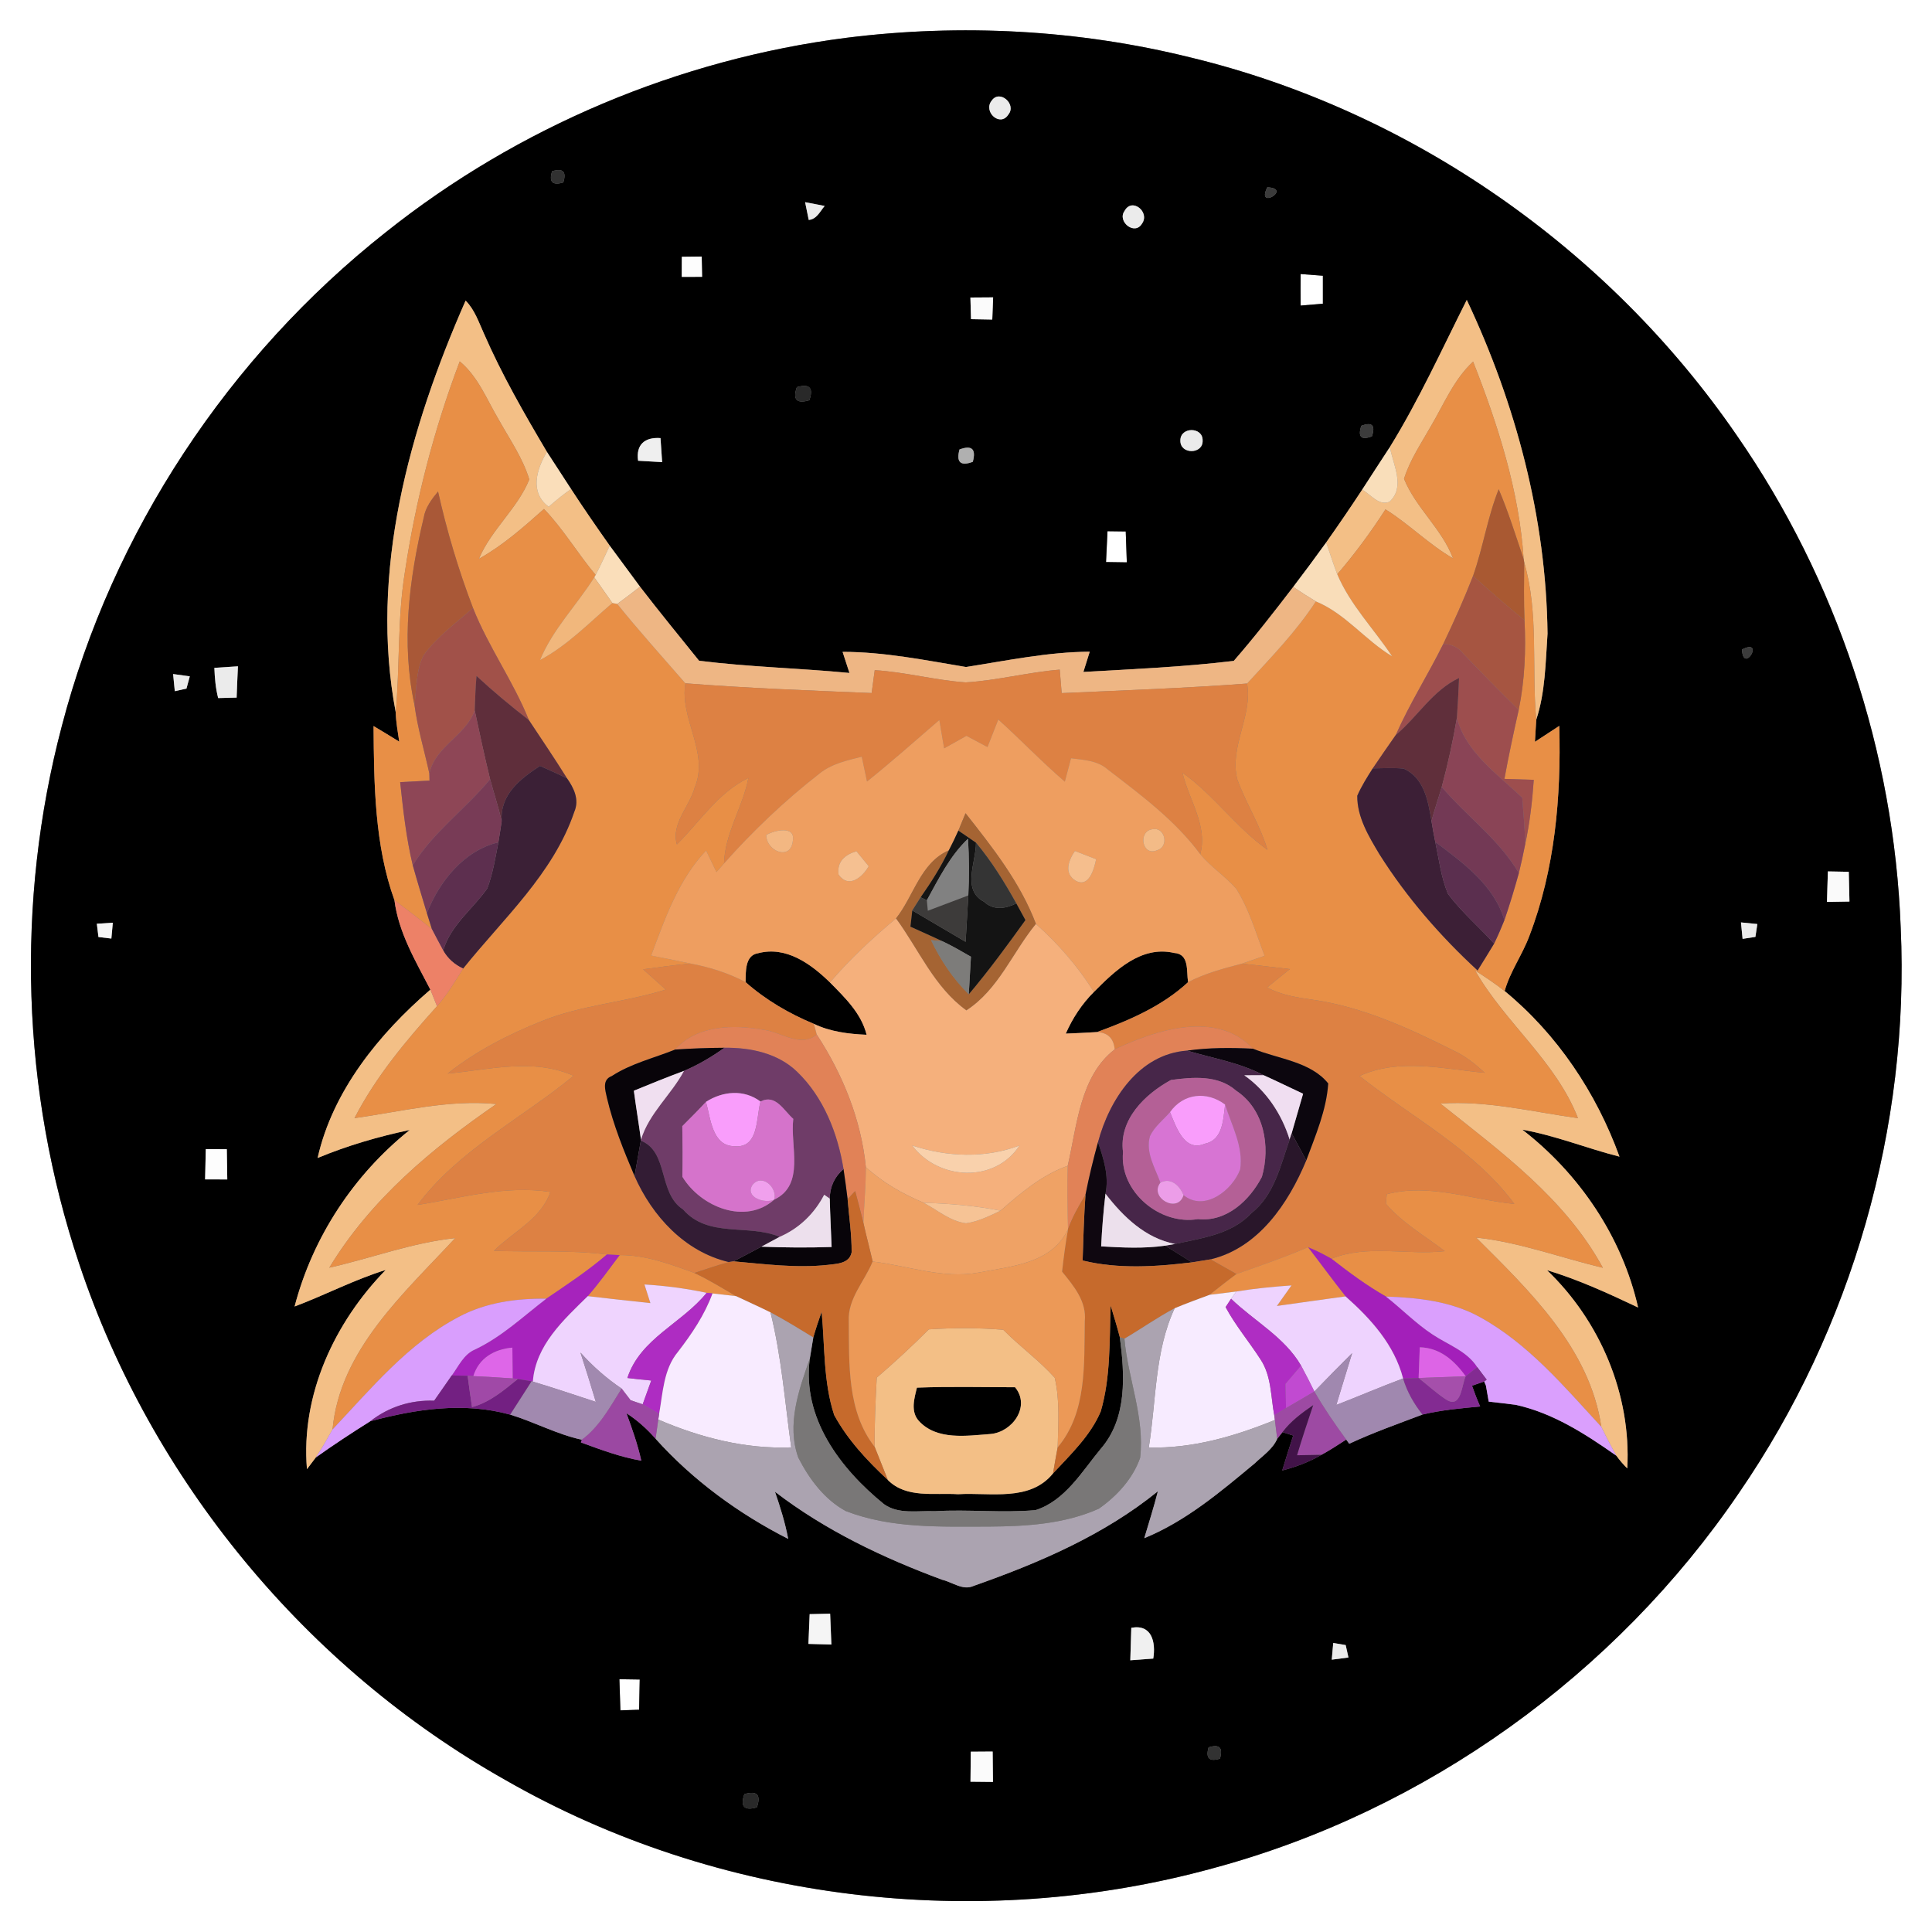 <?xml version="1.0" encoding="UTF-8" ?>
<!DOCTYPE svg PUBLIC "-//W3C//DTD SVG 1.1//EN" "http://www.w3.org/Graphics/SVG/1.1/DTD/svg11.dtd">
<svg width="250pt" height="250pt" viewBox="0 0 250 250" version="1.1" xmlns="http://www.w3.org/2000/svg">
<rect x="0" y="0" width="250" height="250" fill="#808080" stroke="none"/>
<g id="#ffffffff">
<path fill="#ffffff" opacity="1.00" d=" M 0.00 0.00 L 250.00 0.00 L 250.00 250.00 L 0.00 250.00 L 0.00 0.00 M 109.53 4.89 C 87.88 7.66 67.04 16.42 49.96 30.02 C 29.59 46.10 14.53 68.85 7.99 93.99 C 2.00 116.71 2.77 141.19 10.23 163.48 C 19.57 191.55 39.65 215.84 65.43 230.35 C 92.86 246.08 126.56 250.11 157.00 241.74 C 184.51 234.33 209.05 216.69 225.05 193.14 C 239.66 171.88 247.13 145.79 245.95 120.03 C 245.10 97.37 237.68 75.01 224.76 56.37 C 208.18 32.22 182.61 14.35 154.11 7.45 C 139.58 3.84 124.39 3.03 109.53 4.89 Z" />
<path fill="#ffffff" opacity="1.00" d=" M 168.30 35.46 C 169.26 35.53 170.22 35.61 171.18 35.68 C 171.18 36.89 171.18 38.09 171.18 39.30 C 170.22 39.38 169.26 39.46 168.30 39.54 C 168.29 38.18 168.29 36.82 168.30 35.46 Z" />
<path fill="#ffffff" opacity="1.00" d=" M 143.31 68.74 C 143.90 68.75 145.08 68.76 145.67 68.77 C 145.72 70.10 145.76 71.43 145.81 72.77 C 145.14 72.76 143.79 72.74 143.12 72.73 C 143.18 71.40 143.24 70.07 143.31 68.74 Z" />
<path fill="#ffffff" opacity="1.00" d=" M 80.15 217.29 C 80.81 217.30 82.13 217.32 82.78 217.33 C 82.76 218.63 82.73 219.93 82.70 221.24 C 82.09 221.26 80.89 221.30 80.28 221.32 C 80.24 219.98 80.20 218.63 80.15 217.29 Z" />
</g>
<g id="#000000ff">
<path fill="#000000" opacity="1.00" d=" M 109.53 4.89 C 124.39 3.03 139.58 3.84 154.11 7.45 C 182.61 14.35 208.18 32.22 224.76 56.37 C 237.68 75.01 245.10 97.37 245.95 120.03 C 247.13 145.79 239.66 171.88 225.05 193.14 C 209.05 216.69 184.51 234.33 157.00 241.74 C 126.56 250.11 92.86 246.08 65.43 230.35 C 39.65 215.84 19.57 191.55 10.23 163.48 C 2.77 141.19 2.00 116.71 7.99 93.99 C 14.53 68.85 29.59 46.10 49.96 30.02 C 67.04 16.42 87.88 7.66 109.53 4.89 M 128.31 13.04 C 127.19 14.46 129.43 16.51 130.49 14.81 C 131.57 13.48 129.34 11.51 128.31 13.04 M 71.44 22.16 C 71.01 23.55 71.49 24.03 72.89 23.61 C 73.33 22.21 72.85 21.73 71.44 22.16 M 163.99 24.24 C 162.47 27.26 167.31 24.38 163.99 24.24 M 104.18 26.16 C 104.30 26.74 104.53 27.89 104.65 28.46 C 105.68 28.37 106.12 27.35 106.71 26.65 C 106.08 26.52 104.81 26.28 104.18 26.16 M 145.52 27.29 C 144.52 28.66 146.84 30.54 147.78 28.93 C 148.83 27.44 146.48 25.51 145.52 27.29 M 88.23 33.23 C 88.23 33.88 88.22 35.18 88.22 35.83 C 88.87 35.83 90.19 35.83 90.85 35.82 C 90.84 35.17 90.81 33.86 90.80 33.20 C 90.15 33.21 88.87 33.22 88.23 33.23 M 168.30 35.46 C 168.29 36.82 168.29 38.18 168.30 39.54 C 169.26 39.46 170.22 39.38 171.18 39.30 C 171.18 38.09 171.18 36.89 171.18 35.68 C 170.22 35.61 169.26 35.53 168.30 35.46 M 125.57 38.50 C 125.59 39.43 125.62 40.37 125.65 41.30 C 126.57 41.32 127.48 41.33 128.40 41.35 C 128.44 40.39 128.47 39.44 128.51 38.48 C 127.53 38.49 126.55 38.49 125.57 38.50 M 60.25 38.90 C 52.96 55.47 47.76 74.07 51.21 92.19 C 51.24 93.46 51.48 94.71 51.66 95.97 C 50.56 95.29 49.45 94.61 48.34 93.95 C 48.39 101.47 48.48 109.40 51.04 116.48 C 51.57 120.69 53.78 124.36 55.69 128.06 C 49.06 133.77 43.05 141.15 41.10 149.84 C 44.94 148.25 48.95 147.07 53.02 146.22 C 45.78 152.01 40.47 160.07 38.12 169.06 C 42.09 167.57 45.86 165.58 49.91 164.33 C 43.29 171.12 38.91 180.49 39.72 190.11 L 40.86 188.60 C 43.16 186.96 45.52 185.41 47.91 183.91 C 53.81 182.33 59.99 181.39 66.01 183.05 C 69.15 184.00 72.07 185.61 75.29 186.30 L 75.17 186.65 C 77.72 187.58 80.29 188.55 82.98 189.01 C 82.52 186.91 81.80 184.88 81.06 182.87 C 82.48 183.78 83.73 184.91 84.83 186.17 C 89.62 191.51 95.59 195.88 101.99 199.13 C 101.60 197.05 100.97 195.03 100.28 193.03 C 106.79 198.03 114.25 201.58 121.92 204.42 C 123.25 204.73 124.60 205.86 126.00 205.21 C 134.44 202.24 142.83 198.65 149.83 192.97 C 149.31 195.01 148.67 197.02 148.07 199.04 C 153.45 196.84 157.95 193.03 162.37 189.35 C 163.40 188.36 164.69 187.52 165.27 186.18 L 165.95 185.32 L 167.34 185.76 C 166.85 187.26 166.38 188.77 165.92 190.28 C 167.69 189.82 169.42 189.18 171.00 188.25 C 172.10 187.65 173.15 186.96 174.20 186.28 L 174.59 186.82 C 177.67 185.38 180.89 184.25 184.07 183.04 C 186.52 182.46 189.03 182.23 191.53 182.00 C 191.14 181.11 190.79 180.21 190.48 179.31 C 190.87 179.17 191.65 178.91 192.05 178.77 L 192.28 179.30 C 192.37 179.82 192.55 180.85 192.64 181.37 C 193.80 181.50 194.95 181.63 196.11 181.78 C 200.96 182.84 205.15 185.56 209.16 188.37 C 209.58 188.95 210.05 189.50 210.57 190.01 C 211.09 180.45 207.06 170.95 200.18 164.36 C 204.26 165.59 208.13 167.37 211.97 169.19 C 209.90 160.05 204.37 151.89 196.99 146.18 C 201.29 146.94 205.34 148.60 209.56 149.67 C 206.56 141.41 201.51 133.84 194.70 128.24 C 195.40 125.73 196.97 123.59 197.88 121.16 C 201.21 112.51 202.02 103.12 201.77 93.93 C 200.72 94.62 199.67 95.30 198.62 95.99 C 198.66 95.28 198.74 93.84 198.79 93.13 C 199.97 89.56 199.99 85.72 200.25 81.99 C 200.08 67.05 196.16 52.28 189.80 38.81 C 186.58 45.21 183.62 51.74 179.85 57.85 C 178.64 59.68 177.46 61.53 176.26 63.37 C 174.75 65.67 173.20 67.94 171.61 70.19 C 170.21 72.13 168.79 74.05 167.34 75.95 C 164.85 79.20 162.34 82.43 159.65 85.52 C 153.19 86.30 146.69 86.58 140.19 86.95 C 140.40 86.30 140.80 84.99 141.01 84.33 C 135.61 84.36 130.31 85.48 125.00 86.31 C 119.71 85.43 114.42 84.35 109.03 84.35 C 109.25 85.03 109.70 86.40 109.92 87.08 C 103.44 86.46 96.92 86.31 90.46 85.50 C 87.90 82.32 85.31 79.16 82.82 75.92 C 81.51 74.16 80.20 72.38 78.90 70.61 C 77.19 68.19 75.50 65.75 73.89 63.27 C 72.85 61.67 71.81 60.07 70.77 58.47 C 67.82 53.49 64.93 48.46 62.61 43.14 C 61.94 41.67 61.42 40.07 60.25 38.90 M 103.11 50.10 C 102.55 51.71 103.09 52.28 104.73 51.79 C 105.29 50.18 104.75 49.62 103.11 50.10 M 176.15 55.10 C 175.68 56.54 176.14 56.99 177.53 56.46 C 178.00 55.02 177.54 54.57 176.15 55.10 M 82.57 59.62 C 83.60 59.68 84.64 59.74 85.68 59.80 C 85.61 58.76 85.54 57.73 85.47 56.69 C 83.45 56.54 82.27 57.52 82.57 59.62 M 152.74 57.01 C 152.70 58.84 155.70 58.81 155.62 57.00 C 155.66 55.20 152.71 55.21 152.74 57.01 M 124.16 58.16 C 123.71 59.82 124.29 60.35 125.88 59.76 C 126.33 58.10 125.76 57.57 124.16 58.16 M 143.31 68.74 C 143.24 70.07 143.18 71.40 143.12 72.73 C 143.79 72.74 145.14 72.76 145.81 72.77 C 145.76 71.43 145.72 70.10 145.67 68.77 C 145.08 68.76 143.90 68.75 143.31 68.74 M 225.41 84.05 C 225.60 87.34 228.43 82.49 225.41 84.05 M 27.74 86.42 C 27.79 87.74 27.90 89.05 28.23 90.33 C 28.83 90.31 30.02 90.28 30.62 90.27 C 30.67 88.92 30.72 87.57 30.79 86.22 C 29.77 86.29 28.75 86.35 27.74 86.42 M 22.40 87.22 C 22.45 87.78 22.57 88.89 22.62 89.44 C 23.00 89.36 23.76 89.18 24.13 89.10 C 24.24 88.70 24.45 87.92 24.56 87.52 C 24.02 87.45 22.94 87.30 22.40 87.22 M 236.53 112.76 C 236.48 114.07 236.45 115.39 236.41 116.71 C 237.38 116.69 238.34 116.68 239.32 116.66 C 239.28 115.38 239.26 114.09 239.23 112.81 C 238.33 112.79 237.42 112.78 236.53 112.76 M 12.53 119.53 C 12.58 119.96 12.69 120.82 12.74 121.25 C 13.16 121.30 13.99 121.40 14.41 121.45 C 14.46 120.94 14.55 119.91 14.60 119.40 C 14.08 119.43 13.05 119.50 12.53 119.53 M 225.28 119.36 C 225.33 119.90 225.43 120.96 225.49 121.49 C 225.90 121.43 226.73 121.29 227.15 121.23 C 227.21 120.81 227.34 119.99 227.40 119.57 C 226.87 119.52 225.81 119.42 225.28 119.36 M 26.63 148.69 C 26.60 150.00 26.57 151.30 26.54 152.61 C 27.49 152.61 28.45 152.61 29.41 152.62 C 29.39 151.31 29.37 150.01 29.35 148.71 C 28.44 148.70 27.54 148.70 26.63 148.69 M 104.77 208.87 C 104.72 210.15 104.66 211.43 104.61 212.72 C 105.60 212.75 106.59 212.77 107.58 212.80 C 107.53 211.46 107.47 210.13 107.42 208.81 C 106.54 208.83 105.66 208.85 104.77 208.87 M 146.39 210.64 C 146.34 212.04 146.30 213.43 146.26 214.84 C 147.25 214.76 148.24 214.69 149.23 214.62 C 149.58 212.51 149.05 210.13 146.39 210.64 M 172.52 212.60 C 172.48 213.14 172.38 214.22 172.33 214.76 C 172.87 214.69 173.95 214.55 174.49 214.48 C 174.40 214.08 174.22 213.27 174.13 212.87 C 173.72 212.80 172.92 212.66 172.52 212.60 M 80.15 217.29 C 80.20 218.63 80.24 219.98 80.28 221.32 C 80.89 221.30 82.09 221.26 82.70 221.24 C 82.73 219.93 82.76 218.63 82.78 217.33 C 82.13 217.32 80.81 217.30 80.15 217.29 M 125.62 226.67 C 125.61 227.96 125.59 229.25 125.58 230.55 C 126.55 230.56 127.52 230.57 128.49 230.58 C 128.47 229.27 128.46 227.95 128.45 226.65 C 127.51 226.65 126.56 226.66 125.62 226.67 M 156.39 226.11 C 155.99 227.51 156.48 228.00 157.86 227.57 C 158.28 226.15 157.79 225.66 156.39 226.11 M 96.32 232.16 C 95.76 233.77 96.30 234.34 97.94 233.87 C 98.50 232.25 97.96 231.68 96.32 232.16 Z" />
<path fill="#000000" opacity="1.00" d=" M 96.48 127.09 C 96.50 125.79 96.38 123.61 98.09 123.35 C 101.73 122.38 104.95 124.74 107.40 127.13 C 109.34 129.10 111.45 131.12 112.14 133.90 C 109.81 133.80 107.45 133.51 105.32 132.49 C 102.12 131.16 99.09 129.40 96.48 127.09 Z" />
<path fill="#000000" opacity="1.00" d=" M 141.55 128.36 C 144.28 125.60 147.67 122.32 151.93 123.31 C 153.95 123.44 153.50 125.70 153.74 127.09 C 150.40 130.19 146.17 132.01 141.95 133.55 C 140.60 133.63 139.26 133.70 137.91 133.75 C 138.79 131.75 140.00 129.90 141.55 128.36 Z" />
<path fill="#000000" opacity="1.00" d=" M 143.72 168.94 C 144.13 170.31 144.55 171.67 144.91 173.05 C 145.54 177.91 145.89 183.49 142.45 187.46 C 140.01 190.40 137.83 194.19 134.00 195.41 C 129.67 195.80 125.31 195.29 120.97 195.55 C 118.78 195.45 116.30 196.00 114.39 194.64 C 108.75 190.05 103.76 183.53 104.79 175.80 C 104.90 175.12 105.13 173.75 105.24 173.07 C 105.56 171.94 105.93 170.84 106.32 169.74 C 106.74 174.19 106.53 178.80 107.94 183.10 C 109.68 186.31 112.23 189.03 114.89 191.51 C 117.26 193.92 120.93 193.15 123.97 193.35 C 128.12 193.09 133.25 194.37 136.26 190.66 C 138.55 188.19 141.11 185.78 142.44 182.63 C 143.73 178.19 143.55 173.51 143.72 168.94 Z" />
<path fill="#000000" opacity="1.00" d=" M 118.65 179.56 C 122.88 179.40 127.12 179.50 131.35 179.51 C 133.40 182.00 130.99 185.33 128.16 185.56 C 125.08 185.79 121.23 186.41 118.90 183.87 C 117.80 182.65 118.30 180.97 118.65 179.56 Z" />
</g>
<g id="#ebebebff">
<path fill="#ebebeb" opacity="1.00" d=" M 128.31 13.04 C 129.34 11.51 131.57 13.48 130.49 14.81 C 129.43 16.51 127.19 14.46 128.31 13.04 Z" />
<path fill="#ebebeb" opacity="1.00" d=" M 104.18 26.16 C 104.81 26.28 106.08 26.52 106.71 26.65 C 106.12 27.35 105.68 28.37 104.65 28.46 C 104.53 27.89 104.30 26.74 104.18 26.16 Z" />
<path fill="#ebebeb" opacity="1.00" d=" M 145.52 27.29 C 146.48 25.51 148.83 27.44 147.78 28.93 C 146.84 30.54 144.52 28.66 145.52 27.29 Z" />
<path fill="#ebebeb" opacity="1.00" d=" M 152.74 57.01 C 152.71 55.21 155.66 55.20 155.62 57.00 C 155.70 58.81 152.70 58.84 152.74 57.01 Z" />
<path fill="#ebebeb" opacity="1.00" d=" M 27.74 86.42 C 28.75 86.35 29.77 86.29 30.79 86.22 C 30.72 87.57 30.67 88.92 30.62 90.27 C 30.02 90.28 28.83 90.31 28.23 90.33 C 27.90 89.05 27.79 87.74 27.74 86.42 Z" />
<path fill="#ebebeb" opacity="1.00" d=" M 22.40 87.22 C 22.94 87.30 24.02 87.45 24.56 87.52 C 24.45 87.92 24.24 88.70 24.13 89.10 C 23.76 89.18 23.00 89.36 22.62 89.44 C 22.57 88.89 22.45 87.78 22.40 87.22 Z" />
<path fill="#ebebeb" opacity="1.00" d=" M 225.28 119.36 C 225.81 119.42 226.87 119.52 227.40 119.57 C 227.34 119.99 227.21 120.81 227.15 121.23 C 226.73 121.29 225.90 121.43 225.49 121.49 C 225.43 120.96 225.33 119.90 225.28 119.36 Z" />
<path fill="#ebebeb" opacity="1.00" d=" M 172.52 212.60 C 172.92 212.66 173.72 212.80 174.13 212.87 C 174.22 213.27 174.40 214.08 174.49 214.48 C 173.95 214.55 172.87 214.69 172.33 214.76 C 172.38 214.22 172.48 213.14 172.52 212.60 Z" />
</g>
<g id="#313131ff">
<path fill="#313131" opacity="1.00" d=" M 71.44 22.16 C 72.85 21.73 73.33 22.21 72.89 23.61 C 71.49 24.03 71.01 23.55 71.44 22.16 Z" />
</g>
<g id="#3b3b3bff">
<path fill="#3b3b3b" opacity="1.00" d=" M 163.99 24.24 C 167.31 24.38 162.47 27.26 163.99 24.24 Z" />
<path fill="#3b3b3b" opacity="1.00" d=" M 225.41 84.05 C 228.43 82.49 225.60 87.34 225.41 84.05 Z" />
</g>
<g id="#fdfdfdff">
<path fill="#fdfdfd" opacity="1.00" d=" M 88.23 33.23 C 88.87 33.22 90.15 33.21 90.80 33.20 C 90.81 33.86 90.84 35.17 90.85 35.82 C 90.19 35.83 88.87 35.83 88.22 35.83 C 88.22 35.18 88.23 33.88 88.23 33.23 Z" />
<path fill="#fdfdfd" opacity="1.00" d=" M 26.63 148.69 C 27.54 148.70 28.44 148.70 29.35 148.71 C 29.37 150.01 29.39 151.31 29.41 152.62 C 28.45 152.61 27.49 152.61 26.54 152.61 C 26.57 151.30 26.60 150.00 26.63 148.69 Z" />
</g>
<g id="#fbfbfbff">
<path fill="#fbfbfb" opacity="1.00" d=" M 125.57 38.50 C 126.55 38.49 127.53 38.49 128.51 38.48 C 128.47 39.44 128.44 40.39 128.40 41.35 C 127.48 41.33 126.57 41.32 125.65 41.30 C 125.62 40.37 125.59 39.43 125.57 38.50 Z" />
<path fill="#fbfbfb" opacity="1.00" d=" M 125.62 226.67 C 126.56 226.66 127.51 226.65 128.45 226.65 C 128.46 227.95 128.47 229.27 128.49 230.58 C 127.52 230.57 126.55 230.56 125.58 230.55 C 125.59 229.25 125.61 227.96 125.62 226.67 Z" />
</g>
<g id="#f3bf86ff">
<path fill="#f3bf86" opacity="1.00" d=" M 60.25 38.90 C 61.42 40.07 61.94 41.67 62.61 43.14 C 64.93 48.46 67.82 53.49 70.77 58.47 C 69.43 60.73 68.50 63.70 71.00 65.58 C 71.92 64.76 72.89 63.99 73.89 63.27 C 75.50 65.75 77.19 68.19 78.90 70.61 C 78.31 71.88 77.72 73.15 77.08 74.40 C 74.75 71.63 72.91 68.47 70.39 65.86 C 67.75 68.21 65.08 70.57 61.97 72.31 C 63.57 68.52 66.97 65.81 68.49 62.04 C 67.65 59.28 65.99 56.90 64.60 54.41 C 63.02 51.78 61.91 48.77 59.49 46.76 C 56.15 55.58 53.78 64.77 52.38 74.10 C 51.42 80.09 51.75 86.17 51.21 92.19 C 47.76 74.07 52.96 55.47 60.25 38.90 Z" />
<path fill="#f3bf86" opacity="1.00" d=" M 179.85 57.85 C 183.62 51.74 186.58 45.21 189.80 38.81 C 196.16 52.28 200.08 67.05 200.25 81.99 C 199.99 85.72 199.97 89.56 198.79 93.13 C 198.17 86.34 199.15 79.39 197.23 72.76 L 197.16 72.35 C 196.59 63.53 193.83 54.98 190.62 46.79 C 188.12 49.10 186.84 52.31 185.14 55.18 C 183.89 57.39 182.44 59.52 181.68 61.96 C 183.20 65.71 186.57 68.42 188.02 72.25 C 184.89 70.44 182.34 67.82 179.28 65.91 C 177.39 68.85 175.31 71.66 173.04 74.31 C 172.53 72.95 172.07 71.57 171.61 70.19 C 173.20 67.94 174.75 65.67 176.26 63.37 C 177.38 63.95 178.38 65.50 179.79 64.93 C 181.90 63.03 180.26 60.13 179.85 57.85 Z" />
<path fill="#f3bf86" opacity="1.00" d=" M 190.88 125.58 C 192.18 126.42 193.47 127.28 194.70 128.24 C 201.51 133.84 206.56 141.41 209.56 149.67 C 205.34 148.60 201.29 146.94 196.99 146.18 C 204.37 151.89 209.90 160.05 211.97 169.19 C 208.13 167.37 204.26 165.59 200.18 164.36 C 207.06 170.95 211.09 180.45 210.57 190.01 C 210.05 189.50 209.58 188.95 209.16 188.37 C 208.46 187.14 207.82 185.90 207.21 184.63 C 205.73 174.49 197.93 167.04 191.01 160.14 C 196.63 160.74 201.94 162.75 207.41 164.05 C 202.56 155.10 194.16 149.00 186.39 142.80 C 192.39 142.38 198.28 143.87 204.19 144.69 C 201.32 137.30 194.74 132.34 190.88 125.58 Z" />
<path fill="#f3bf86" opacity="1.00" d=" M 41.10 149.84 C 43.05 141.15 49.06 133.77 55.69 128.06 C 55.90 128.59 56.34 129.66 56.55 130.20 C 52.54 134.66 48.63 139.32 45.87 144.69 C 51.96 143.83 58.05 142.25 64.23 142.86 C 55.89 148.60 47.91 155.26 42.61 164.04 C 48.05 162.81 53.32 160.80 58.90 160.21 C 52.29 167.35 43.98 174.68 43.03 184.97 C 42.34 186.20 41.65 187.43 40.86 188.60 L 39.72 190.11 C 38.91 180.49 43.29 171.12 49.91 164.33 C 45.86 165.58 42.09 167.57 38.12 169.06 C 40.47 160.07 45.78 152.01 53.02 146.22 C 48.95 147.07 44.94 148.25 41.10 149.84 Z" />
<path fill="#f3bf86" opacity="1.00" d=" M 113.45 178.27 C 115.77 176.27 118.03 174.19 120.19 172.02 C 123.39 171.81 126.61 171.81 129.82 172.07 C 131.95 174.23 134.45 176.01 136.48 178.28 C 137.17 181.23 136.93 184.29 136.86 187.29 C 136.65 188.41 136.45 189.53 136.26 190.66 C 133.25 194.37 128.12 193.09 123.97 193.35 C 120.93 193.15 117.26 193.92 114.89 191.51 C 114.31 190.08 113.76 188.65 113.18 187.22 C 113.15 184.24 113.29 181.25 113.45 178.27 M 118.65 179.56 C 118.30 180.97 117.80 182.65 118.90 183.87 C 121.23 186.41 125.08 185.79 128.16 185.56 C 130.99 185.33 133.40 182.00 131.35 179.51 C 127.12 179.50 122.88 179.40 118.65 179.56 Z" />
</g>
<g id="#e88f46ff">
<path fill="#e88f46" opacity="1.00" d=" M 59.49 46.76 C 61.91 48.77 63.02 51.78 64.60 54.41 C 65.99 56.90 67.65 59.28 68.49 62.04 C 66.97 65.81 63.57 68.52 61.97 72.31 C 65.08 70.57 67.75 68.21 70.39 65.86 C 72.91 68.47 74.75 71.63 77.08 74.40 L 76.90 74.71 C 74.62 78.32 71.53 81.42 69.88 85.41 C 73.42 83.53 76.21 80.61 79.24 78.03 L 79.87 78.15 C 82.71 81.67 85.73 85.02 88.69 88.42 C 87.92 93.00 91.80 97.38 89.90 101.89 C 89.24 104.36 86.81 106.57 87.59 109.27 C 90.59 106.31 92.93 102.55 96.84 100.67 C 96.12 104.46 93.79 107.82 93.69 111.73 C 93.44 112.01 92.95 112.57 92.71 112.85 C 92.26 111.92 91.81 110.99 91.37 110.06 C 87.79 113.84 86.04 118.87 84.26 123.65 C 85.95 123.99 87.65 124.32 89.34 124.68 C 87.29 124.87 85.26 125.16 83.22 125.43 C 84.20 126.30 85.17 127.18 86.15 128.05 C 80.88 129.72 75.27 130.03 70.13 132.12 C 65.79 133.85 61.59 136.01 57.92 138.92 C 63.34 138.42 68.99 136.88 74.22 139.21 C 67.49 144.75 59.33 148.81 54.03 155.92 C 59.72 155.01 65.40 153.34 71.22 154.24 C 70.00 157.77 66.41 159.37 63.91 161.85 C 68.79 162.05 73.68 161.72 78.54 162.33 C 76.08 164.44 73.37 166.23 70.69 168.05 C 66.81 168.00 62.85 168.54 59.39 170.39 C 52.82 173.83 48.04 179.66 43.03 184.97 C 43.98 174.68 52.29 167.35 58.90 160.21 C 53.32 160.80 48.05 162.81 42.61 164.04 C 47.91 155.26 55.89 148.60 64.23 142.86 C 58.05 142.25 51.96 143.83 45.87 144.69 C 48.63 139.32 52.54 134.66 56.55 130.20 C 57.86 128.71 58.88 127.00 59.93 125.33 C 65.09 118.88 71.60 113.06 74.32 105.03 C 74.99 103.47 74.26 101.97 73.37 100.71 C 71.78 98.17 70.10 95.68 68.44 93.18 C 66.42 88.15 63.21 83.72 61.21 78.68 C 59.33 73.77 57.83 68.73 56.68 63.60 C 55.86 64.60 55.05 65.66 54.83 66.98 C 52.95 74.88 51.89 83.16 53.63 91.20 C 54.03 94.22 54.92 97.14 55.56 100.11 L 55.58 101.01 C 54.31 101.08 53.04 101.14 51.78 101.21 C 52.17 104.82 52.56 108.43 53.41 111.96 C 53.99 114.04 54.62 116.10 55.24 118.16 C 55.41 118.69 55.74 119.74 55.90 120.27 C 54.34 118.93 52.66 117.74 51.04 116.48 C 48.48 109.40 48.39 101.47 48.34 93.95 C 49.45 94.61 50.56 95.29 51.66 95.97 C 51.48 94.71 51.24 93.46 51.21 92.19 C 51.75 86.17 51.42 80.09 52.38 74.10 C 53.78 64.77 56.15 55.58 59.49 46.76 Z" />
<path fill="#e88f46" opacity="1.00" d=" M 185.14 55.18 C 186.84 52.31 188.12 49.10 190.62 46.79 C 193.83 54.98 196.59 63.53 197.16 72.35 C 196.13 69.32 195.19 66.25 193.93 63.31 C 192.48 66.95 191.91 70.85 190.61 74.53 C 189.45 77.51 188.14 80.43 186.76 83.32 C 184.79 87.30 182.40 91.05 180.61 95.11 C 179.61 96.55 178.60 97.98 177.63 99.43 C 176.90 100.57 176.18 101.72 175.63 102.97 C 175.60 105.75 177.13 108.25 178.51 110.56 C 182.02 116.12 186.37 121.13 191.20 125.58 C 191.92 124.42 192.64 123.27 193.34 122.10 C 193.82 121.11 194.26 120.10 194.67 119.07 C 195.36 117.06 195.97 115.03 196.54 112.98 C 196.85 111.73 197.12 110.46 197.37 109.20 C 197.95 106.47 198.28 103.69 198.47 100.91 C 197.52 100.88 195.62 100.82 194.67 100.79 C 195.22 97.80 195.85 94.83 196.52 91.87 C 197.30 88.06 197.47 84.15 197.27 80.27 C 197.17 77.77 197.21 75.26 197.23 72.76 C 199.15 79.39 198.17 86.34 198.79 93.13 C 198.74 93.84 198.66 95.28 198.62 95.99 C 199.67 95.30 200.72 94.62 201.77 93.93 C 202.02 103.12 201.21 112.51 197.88 121.16 C 196.97 123.59 195.40 125.73 194.70 128.24 C 193.47 127.28 192.18 126.42 190.88 125.58 C 194.74 132.34 201.32 137.30 204.19 144.69 C 198.28 143.87 192.39 142.38 186.39 142.80 C 194.16 149.00 202.56 155.10 207.41 164.05 C 201.94 162.75 196.63 160.74 191.01 160.14 C 197.93 167.04 205.73 174.49 207.21 184.63 C 202.43 179.45 197.77 173.88 191.50 170.43 C 187.79 168.38 183.50 167.91 179.34 167.77 C 176.85 166.35 174.54 164.64 172.29 162.88 C 176.96 161.00 182.08 162.45 186.96 161.90 C 184.38 159.91 181.46 158.26 179.33 155.76 C 179.36 155.45 179.42 154.84 179.45 154.53 C 184.96 153.07 190.48 155.26 195.96 155.79 C 190.70 148.70 182.70 144.62 175.93 139.23 C 181.10 136.89 186.74 138.32 192.12 138.82 C 190.91 137.69 189.60 136.64 188.08 135.94 C 182.32 133.05 176.34 130.30 169.90 129.37 C 167.86 129.09 165.80 128.76 163.97 127.78 C 164.94 126.98 165.92 126.19 166.91 125.40 C 164.83 125.17 162.77 124.90 160.70 124.70 C 161.68 124.37 162.66 124.03 163.64 123.68 C 162.52 120.76 161.66 117.68 159.97 115.01 C 158.55 113.38 156.69 112.19 155.31 110.53 C 156.32 106.83 153.82 103.49 153.02 100.00 C 157.08 102.89 159.95 107.08 164.01 109.97 C 163.06 106.77 161.23 103.95 160.10 100.83 C 159.05 96.61 162.11 92.67 161.37 88.45 C 164.49 85.04 167.74 81.71 170.27 77.82 C 174.09 79.39 176.63 82.82 180.13 84.92 C 177.78 81.37 174.71 78.27 173.04 74.31 C 175.31 71.66 177.39 68.85 179.28 65.91 C 182.34 67.82 184.89 70.44 188.02 72.25 C 186.57 68.42 183.20 65.71 181.68 61.96 C 182.44 59.52 183.89 57.39 185.14 55.18 Z" />
<path fill="#e88f46" opacity="1.00" d=" M 80.18 162.41 C 83.55 162.39 86.74 163.58 89.85 164.72 C 91.72 165.59 93.47 166.68 95.25 167.72 C 94.49 167.64 92.96 167.46 92.20 167.37 C 92.01 167.35 91.63 167.31 91.44 167.29 C 88.79 166.73 86.10 166.37 83.39 166.21 C 83.58 166.81 83.97 168.02 84.16 168.62 C 81.46 168.34 78.76 168.03 76.06 167.72 C 77.53 166.02 78.84 164.20 80.18 162.41 Z" />
</g>
<g id="#292929ff">
<path fill="#292929" opacity="1.00" d=" M 103.11 50.10 C 104.75 49.62 105.29 50.18 104.73 51.79 C 103.09 52.28 102.55 51.71 103.11 50.10 Z" />
<path fill="#292929" opacity="1.00" d=" M 96.32 232.16 C 97.96 231.68 98.50 232.25 97.94 233.87 C 96.30 234.34 95.76 233.77 96.32 232.16 Z" />
</g>
<g id="#3c3c3cff">
<path fill="#3c3c3c" opacity="1.00" d=" M 176.15 55.10 C 177.54 54.57 178.00 55.02 177.53 56.46 C 176.14 56.99 175.68 56.54 176.15 55.10 Z" />
</g>
<g id="#efefefff">
<path fill="#efefef" opacity="1.00" d=" M 82.57 59.62 C 82.27 57.52 83.45 56.54 85.47 56.69 C 85.54 57.73 85.61 58.76 85.68 59.80 C 84.64 59.74 83.60 59.68 82.57 59.62 Z" />
</g>
<g id="#b0b0b0ff">
<path fill="#b0b0b0" opacity="1.00" d=" M 124.16 58.16 C 125.76 57.57 126.33 58.10 125.88 59.76 C 124.29 60.35 123.71 59.82 124.16 58.16 Z" />
</g>
<g id="#f9debaff">
<path fill="#f9deba" opacity="1.00" d=" M 176.26 63.37 C 177.46 61.53 178.64 59.68 179.85 57.85 C 180.26 60.13 181.90 63.03 179.79 64.93 C 178.38 65.50 177.38 63.95 176.26 63.37 Z" />
</g>
<g id="#fadebaff">
<path fill="#fadeba" opacity="1.00" d=" M 71.00 65.58 C 68.50 63.70 69.43 60.73 70.77 58.47 C 71.81 60.07 72.85 61.67 73.89 63.27 C 72.89 63.99 71.92 64.76 71.00 65.58 Z" />
<path fill="#fadeba" opacity="1.00" d=" M 77.08 74.40 C 77.72 73.15 78.31 71.88 78.90 70.61 C 80.20 72.38 81.51 74.16 82.82 75.92 C 81.85 76.68 80.87 77.43 79.87 78.15 L 79.24 78.03 C 78.46 76.93 77.68 75.82 76.90 74.71 L 77.08 74.40 Z" />
</g>
<g id="#a95837ff">
<path fill="#a95837" opacity="1.00" d=" M 54.83 66.98 C 55.05 65.66 55.86 64.60 56.68 63.60 C 57.83 68.73 59.33 73.77 61.21 78.68 C 58.99 80.63 56.54 82.41 54.79 84.83 C 53.84 86.79 53.91 89.07 53.63 91.20 C 51.89 83.16 52.95 74.88 54.83 66.98 Z" />
</g>
<g id="#a95932ff">
<path fill="#a95932" opacity="1.00" d=" M 190.61 74.53 C 191.91 70.85 192.48 66.95 193.93 63.31 C 195.19 66.25 196.13 69.32 197.16 72.35 L 197.23 72.76 C 197.21 75.26 197.17 77.77 197.27 80.27 C 195.00 78.42 192.79 76.49 190.61 74.53 Z" />
</g>
<g id="#f9ddb9ff">
<path fill="#f9ddb9" opacity="1.00" d=" M 167.34 75.95 C 168.79 74.05 170.21 72.13 171.61 70.19 C 172.07 71.57 172.53 72.95 173.04 74.31 C 174.71 78.27 177.78 81.37 180.13 84.92 C 176.63 82.82 174.09 79.39 170.27 77.82 C 169.27 77.22 168.30 76.60 167.34 75.95 Z" />
</g>
<g id="#f1b77cff">
<path fill="#f1b77c" opacity="1.00" d=" M 69.88 85.41 C 71.53 81.42 74.62 78.32 76.90 74.71 C 77.68 75.82 78.46 76.93 79.24 78.03 C 76.21 80.61 73.42 83.53 69.88 85.41 Z" />
</g>
<g id="#a65541ff">
<path fill="#a65541" opacity="1.00" d=" M 186.76 83.32 C 188.14 80.43 189.45 77.51 190.61 74.53 C 192.79 76.49 195.00 78.42 197.27 80.27 C 197.47 84.15 197.30 88.06 196.52 91.87 C 194.08 89.48 191.70 87.04 189.34 84.58 C 188.71 83.75 187.78 83.36 186.76 83.32 Z" />
</g>
<g id="#eeb684ff">
<path fill="#eeb684" opacity="1.00" d=" M 79.87 78.15 C 80.87 77.43 81.85 76.68 82.82 75.92 C 85.31 79.16 87.90 82.32 90.46 85.50 C 96.92 86.31 103.44 86.46 109.92 87.08 C 109.70 86.40 109.25 85.03 109.03 84.35 C 114.42 84.35 119.71 85.43 125.00 86.31 C 130.31 85.48 135.61 84.36 141.01 84.33 C 140.80 84.99 140.40 86.30 140.19 86.95 C 146.69 86.58 153.19 86.30 159.65 85.52 C 162.34 82.43 164.85 79.20 167.34 75.95 C 168.30 76.60 169.27 77.22 170.27 77.82 C 167.74 81.71 164.49 85.04 161.37 88.45 C 153.38 89.05 145.38 89.33 137.38 89.69 C 137.32 88.93 137.19 87.41 137.13 86.65 C 133.05 86.98 129.06 88.05 124.97 88.30 C 121.02 88.03 117.16 86.96 113.19 86.72 C 113.09 87.46 112.89 88.94 112.79 89.68 C 104.75 89.35 96.71 89.05 88.69 88.42 C 85.73 85.02 82.71 81.67 79.87 78.15 Z" />
</g>
<g id="#a15149ff">
<path fill="#a15149" opacity="1.00" d=" M 54.79 84.83 C 56.54 82.41 58.99 80.63 61.21 78.68 C 63.21 83.72 66.42 88.15 68.44 93.18 C 66.10 91.37 63.83 89.48 61.66 87.47 C 61.53 88.95 61.48 90.44 61.43 91.93 C 60.25 95.25 56.30 96.56 55.56 100.11 C 54.92 97.14 54.03 94.22 53.63 91.20 C 53.91 89.07 53.84 86.79 54.79 84.83 Z" />
</g>
<g id="#9d4e4eff">
<path fill="#9d4e4e" opacity="1.00" d=" M 186.76 83.32 C 187.78 83.36 188.71 83.75 189.34 84.58 C 191.70 87.04 194.08 89.48 196.52 91.87 C 195.85 94.83 195.22 97.80 194.67 100.79 C 195.62 100.82 197.52 100.88 198.47 100.91 C 198.28 103.69 197.95 106.47 197.37 109.20 C 197.30 107.20 197.14 105.21 196.98 103.23 C 193.78 100.17 189.70 97.40 188.52 92.90 C 188.64 91.18 188.73 89.45 188.80 87.73 C 185.38 89.34 183.44 92.75 180.61 95.11 C 182.40 91.05 184.79 87.30 186.76 83.32 Z" />
</g>
<g id="#dd8143ff">
<path fill="#dd8143" opacity="1.00" d=" M 113.19 86.72 C 117.16 86.96 121.02 88.03 124.97 88.30 C 129.06 88.05 133.05 86.98 137.13 86.65 C 137.19 87.41 137.32 88.93 137.38 89.69 C 145.38 89.33 153.38 89.05 161.37 88.45 C 162.11 92.67 159.05 96.61 160.10 100.83 C 161.23 103.95 163.06 106.77 164.01 109.97 C 159.95 107.08 157.08 102.89 153.02 100.00 C 153.82 103.49 156.32 106.83 155.31 110.53 C 152.06 106.14 147.62 102.86 143.33 99.56 C 142.01 98.40 140.23 98.33 138.59 98.12 C 138.39 98.88 137.99 100.39 137.79 101.15 C 134.81 98.59 132.10 95.74 129.18 93.11 C 128.71 94.29 128.24 95.48 127.78 96.67 C 126.87 96.18 125.96 95.70 125.06 95.22 C 124.09 95.76 123.13 96.30 122.17 96.84 C 121.96 95.62 121.76 94.39 121.55 93.17 C 118.45 95.85 115.38 98.57 112.19 101.13 C 112.02 100.33 111.68 98.73 111.51 97.92 C 109.58 98.40 107.58 98.84 106.00 100.13 C 101.55 103.60 97.44 107.51 93.69 111.73 C 93.79 107.82 96.12 104.46 96.84 100.67 C 92.93 102.55 90.59 106.31 87.59 109.27 C 86.81 106.57 89.24 104.36 89.90 101.89 C 91.80 97.38 87.92 93.00 88.69 88.42 C 96.71 89.05 104.75 89.35 112.79 89.68 C 112.89 88.94 113.09 87.46 113.19 86.72 Z" />
<path fill="#dd8143" opacity="1.00" d=" M 83.22 125.43 C 85.26 125.16 87.29 124.87 89.34 124.68 C 91.82 125.15 94.25 125.90 96.48 127.09 C 99.09 129.40 102.12 131.16 105.32 132.49 L 105.69 133.87 C 103.57 135.61 101.14 133.56 98.88 133.27 C 94.98 132.56 90.21 132.60 87.37 135.81 C 84.62 136.92 81.66 137.61 79.15 139.25 C 77.87 139.73 78.33 141.08 78.54 142.07 C 79.36 145.56 80.71 148.89 82.11 152.18 C 84.40 157.37 88.61 161.97 94.30 163.31 C 92.80 163.73 91.33 164.23 89.85 164.72 C 86.74 163.58 83.55 162.39 80.18 162.41 C 79.77 162.39 78.95 162.35 78.54 162.33 C 73.68 161.72 68.79 162.05 63.91 161.85 C 66.41 159.37 70.00 157.77 71.22 154.24 C 65.40 153.34 59.72 155.01 54.03 155.92 C 59.33 148.81 67.49 144.75 74.22 139.21 C 68.99 136.88 63.34 138.42 57.92 138.92 C 61.59 136.01 65.79 133.85 70.13 132.12 C 75.27 130.03 80.88 129.72 86.15 128.05 C 85.17 127.18 84.20 126.30 83.22 125.43 Z" />
<path fill="#dd8143" opacity="1.00" d=" M 153.74 127.09 C 155.92 125.95 158.32 125.32 160.70 124.70 C 162.77 124.90 164.83 125.17 166.91 125.40 C 165.92 126.19 164.94 126.98 163.97 127.78 C 165.80 128.76 167.86 129.09 169.90 129.37 C 176.34 130.30 182.32 133.05 188.08 135.94 C 189.60 136.64 190.91 137.69 192.12 138.82 C 186.74 138.32 181.10 136.89 175.93 139.23 C 182.70 144.62 190.70 148.70 195.96 155.79 C 190.48 155.26 184.96 153.07 179.45 154.53 C 179.42 154.84 179.36 155.45 179.33 155.76 C 181.46 158.26 184.38 159.91 186.96 161.90 C 182.08 162.45 176.96 161.00 172.29 162.88 C 171.30 162.32 170.30 161.80 169.25 161.39 C 166.23 162.70 163.11 163.76 160.00 164.86 C 158.89 164.22 157.77 163.59 156.65 162.96 C 162.87 161.46 166.71 155.72 169.03 150.16 C 170.22 146.93 171.64 143.67 171.87 140.20 C 169.59 137.36 165.38 137.03 162.13 135.70 C 157.46 130.70 149.60 133.24 144.24 135.79 C 144.11 134.36 143.35 133.62 141.95 133.55 C 146.17 132.01 150.40 130.19 153.74 127.09 Z" />
</g>
<g id="#5f2e3bff">
<path fill="#5f2e3b" opacity="1.00" d=" M 61.43 91.93 C 61.48 90.44 61.53 88.95 61.66 87.47 C 63.83 89.48 66.10 91.37 68.44 93.18 C 70.10 95.68 71.78 98.17 73.37 100.71 C 72.21 100.15 71.04 99.63 69.87 99.11 C 67.32 100.79 64.69 102.80 64.92 106.24 C 64.49 104.41 63.91 102.63 63.42 100.83 C 62.70 97.88 62.06 94.90 61.43 91.93 Z" />
</g>
<g id="#602f3bff">
<path fill="#602f3b" opacity="1.00" d=" M 180.61 95.11 C 183.44 92.75 185.38 89.34 188.80 87.73 C 188.73 89.45 188.64 91.18 188.52 92.90 C 188.01 95.91 187.35 98.89 186.56 101.83 C 186.13 103.30 185.63 104.76 185.23 106.24 C 184.82 103.69 184.28 100.63 181.63 99.46 C 180.30 99.33 178.96 99.41 177.63 99.43 C 178.60 97.98 179.61 96.55 180.61 95.11 Z" />
</g>
<g id="#8e4656ff">
<path fill="#8e4656" opacity="1.00" d=" M 61.43 91.93 C 62.06 94.90 62.70 97.88 63.42 100.83 C 60.25 104.70 56.05 107.66 53.41 111.96 C 52.56 108.43 52.17 104.82 51.78 101.21 C 53.04 101.14 54.31 101.08 55.58 101.01 L 55.56 100.11 C 56.30 96.56 60.25 95.25 61.43 91.93 Z" />
</g>
<g id="#ee9e60ff">
<path fill="#ee9e60" opacity="1.00" d=" M 112.19 101.13 C 115.38 98.57 118.45 95.85 121.55 93.17 C 121.76 94.39 121.96 95.62 122.17 96.84 C 123.13 96.30 124.09 95.76 125.06 95.22 C 125.96 95.70 126.87 96.18 127.78 96.67 C 128.24 95.48 128.71 94.29 129.18 93.11 C 132.10 95.74 134.81 98.59 137.79 101.15 C 137.99 100.39 138.39 98.88 138.59 98.12 C 140.23 98.33 142.01 98.40 143.33 99.56 C 147.62 102.86 152.06 106.14 155.31 110.53 C 156.69 112.19 158.55 113.38 159.97 115.01 C 161.66 117.68 162.52 120.76 163.64 123.68 C 162.66 124.03 161.68 124.37 160.70 124.70 C 158.32 125.32 155.92 125.95 153.74 127.09 C 153.50 125.70 153.95 123.44 151.93 123.31 C 147.67 122.32 144.28 125.60 141.55 128.36 C 139.49 125.07 136.94 122.14 134.05 119.56 C 132.04 114.22 128.44 109.67 124.94 105.23 C 124.70 105.79 124.24 106.92 124.01 107.48 C 123.63 108.34 123.22 109.19 122.78 110.03 C 119.09 111.65 118.26 115.94 115.94 118.85 C 112.89 121.40 109.98 124.10 107.40 127.13 C 104.95 124.74 101.73 122.38 98.09 123.35 C 96.38 123.61 96.50 125.79 96.48 127.09 C 94.25 125.90 91.82 125.15 89.34 124.68 C 87.65 124.32 85.95 123.99 84.26 123.65 C 86.04 118.87 87.79 113.84 91.37 110.06 C 91.81 110.99 92.26 111.92 92.71 112.85 C 92.95 112.57 93.44 112.01 93.69 111.73 C 97.44 107.51 101.55 103.60 106.00 100.13 C 107.58 98.84 109.58 98.40 111.51 97.92 C 111.68 98.73 112.02 100.33 112.19 101.13 M 99.15 108.05 C 99.17 110.18 102.35 111.44 102.60 108.77 C 102.92 106.80 100.25 107.41 99.15 108.05 M 149.13 107.30 C 147.20 107.55 147.78 110.90 149.75 110.01 C 151.32 109.55 150.75 106.97 149.13 107.30 M 108.51 113.17 C 109.81 115.03 111.59 113.52 112.41 112.09 C 112.02 111.61 111.22 110.64 110.82 110.15 C 109.36 110.60 108.28 111.46 108.51 113.17 M 139.09 110.12 C 138.27 111.32 137.62 113.01 139.19 113.96 C 140.92 114.94 141.59 112.40 141.84 111.18 C 140.92 110.83 140.00 110.48 139.09 110.12 Z" />
</g>
<g id="#8a4456ff">
<path fill="#8a4456" opacity="1.00" d=" M 186.56 101.83 C 187.35 98.89 188.01 95.91 188.52 92.90 C 189.70 97.40 193.78 100.17 196.98 103.23 C 197.14 105.21 197.30 107.20 197.37 109.20 C 197.12 110.46 196.85 111.73 196.54 112.98 C 193.98 108.62 189.79 105.64 186.56 101.83 Z" />
</g>
<g id="#3b2036ff">
<path fill="#3b2036" opacity="1.00" d=" M 64.92 106.24 C 64.69 102.80 67.32 100.79 69.87 99.11 C 71.04 99.63 72.21 100.15 73.37 100.71 C 74.26 101.97 74.99 103.47 74.32 105.03 C 71.60 113.06 65.09 118.88 59.93 125.33 C 58.81 124.82 57.95 124.05 57.35 123.00 C 58.31 119.70 61.17 117.65 63.06 114.95 C 63.78 113.03 64.10 111.00 64.49 109.00 C 64.64 108.08 64.79 107.16 64.92 106.24 Z" />
</g>
<g id="#3c1f36ff">
<path fill="#3c1f36" opacity="1.00" d=" M 177.63 99.43 C 178.96 99.41 180.30 99.33 181.63 99.46 C 184.28 100.63 184.82 103.69 185.23 106.24 C 185.37 107.14 185.54 108.04 185.72 108.93 C 186.20 111.19 186.47 113.52 187.36 115.66 C 189.11 118.01 191.37 119.93 193.34 122.10 C 192.64 123.27 191.92 124.42 191.20 125.58 C 186.37 121.13 182.02 116.12 178.51 110.56 C 177.13 108.25 175.60 105.75 175.63 102.97 C 176.18 101.72 176.90 100.57 177.63 99.43 Z" />
</g>
<g id="#783b56ff">
<path fill="#783b56" opacity="1.00" d=" M 63.42 100.83 C 63.91 102.63 64.49 104.41 64.92 106.24 C 64.79 107.16 64.64 108.08 64.49 109.00 C 60.04 110.05 56.84 114.07 55.24 118.16 C 54.62 116.10 53.99 114.04 53.41 111.96 C 56.05 107.66 60.25 104.70 63.42 100.83 Z" />
</g>
<g id="#733955ff">
<path fill="#733955" opacity="1.00" d=" M 185.23 106.24 C 185.63 104.76 186.13 103.30 186.56 101.83 C 189.79 105.64 193.98 108.62 196.54 112.98 C 195.97 115.03 195.36 117.06 194.67 119.07 C 193.33 114.53 189.32 111.66 185.72 108.93 C 185.54 108.04 185.37 107.14 185.23 106.24 Z" />
</g>
<g id="#a56433ff">
<path fill="#a56433" opacity="1.00" d=" M 124.01 107.48 C 124.24 106.92 124.70 105.79 124.94 105.23 C 128.44 109.67 132.04 114.22 134.05 119.56 C 131.00 123.28 129.23 128.03 125.05 130.75 C 120.87 127.74 118.90 122.88 115.94 118.85 C 118.26 115.94 119.09 111.65 122.78 110.03 C 121.76 112.17 120.49 114.17 119.13 116.11 C 118.86 116.54 118.32 117.39 118.05 117.81 C 117.99 118.33 117.87 119.38 117.81 119.91 C 119.17 120.54 120.55 121.13 121.91 121.78 L 120.48 121.66 C 121.72 124.25 123.31 126.64 125.36 128.66 C 127.96 125.58 130.34 122.33 132.69 119.06 C 132.40 118.52 131.81 117.44 131.51 116.90 C 129.98 114.15 128.31 111.45 126.29 109.04 C 125.72 108.65 124.58 107.87 124.01 107.48 Z" />
</g>
<g id="#f3b782ff">
<path fill="#f3b782" opacity="1.00" d=" M 99.15 108.05 C 100.25 107.41 102.92 106.80 102.60 108.77 C 102.35 111.44 99.17 110.18 99.15 108.05 Z" />
</g>
<g id="#f3bb87ff">
<path fill="#f3bb87" opacity="1.00" d=" M 149.13 107.30 C 150.75 106.97 151.32 109.55 149.75 110.01 C 147.78 110.90 147.20 107.55 149.13 107.30 Z" />
</g>
<g id="#141414ff">
<path fill="#141414" opacity="1.00" d=" M 122.78 110.03 C 123.22 109.19 123.63 108.34 124.01 107.48 C 124.58 107.87 125.72 108.65 126.29 109.04 C 126.32 111.57 124.41 115.15 127.33 116.68 C 128.56 117.84 130.13 117.59 131.51 116.90 C 131.81 117.44 132.40 118.52 132.69 119.06 C 130.34 122.33 127.96 125.58 125.36 128.66 C 125.45 127.03 125.54 125.41 125.64 123.80 C 124.41 123.09 123.19 122.38 121.91 121.78 C 120.55 121.13 119.17 120.54 117.81 119.91 C 117.87 119.38 117.99 118.33 118.05 117.81 C 120.35 119.16 122.65 120.52 124.95 121.87 C 125.06 119.87 125.18 117.87 125.30 115.87 C 125.43 113.43 125.41 110.97 125.26 108.53 C 122.91 110.76 121.47 113.70 119.93 116.50 L 119.13 116.11 C 120.49 114.17 121.76 112.17 122.78 110.03 Z" />
</g>
<g id="#5d2f4fff">
<path fill="#5d2f4f" opacity="1.00" d=" M 55.24 118.16 C 56.84 114.07 60.04 110.05 64.49 109.00 C 64.10 111.00 63.78 113.03 63.06 114.95 C 61.17 117.65 58.31 119.70 57.35 123.00 C 56.85 122.10 56.38 121.18 55.90 120.27 C 55.74 119.74 55.41 118.69 55.24 118.16 Z" />
</g>
<g id="#818181ff">
<path fill="#818181" opacity="1.00" d=" M 119.93 116.50 C 121.47 113.70 122.91 110.76 125.26 108.53 C 125.41 110.97 125.43 113.43 125.30 115.87 C 123.55 116.53 121.80 117.19 120.06 117.85 C 120.03 117.52 119.96 116.84 119.93 116.50 Z" />
</g>
<g id="#343434ff">
<path fill="#343434" opacity="1.00" d=" M 126.29 109.04 C 128.31 111.45 129.98 114.15 131.51 116.90 C 130.13 117.59 128.56 117.84 127.33 116.68 C 124.41 115.15 126.32 111.57 126.29 109.04 Z" />
</g>
<g id="#5b2f4fff">
<path fill="#5b2f4f" opacity="1.00" d=" M 185.72 108.93 C 189.32 111.66 193.33 114.53 194.67 119.07 C 194.26 120.10 193.82 121.11 193.34 122.10 C 191.37 119.93 189.11 118.01 187.36 115.66 C 186.47 113.52 186.20 111.19 185.72 108.93 Z" />
</g>
<g id="#f5c091ff">
<path fill="#f5c091" opacity="1.00" d=" M 108.51 113.17 C 108.28 111.46 109.36 110.60 110.82 110.15 C 111.22 110.64 112.02 111.61 112.41 112.09 C 111.59 113.52 109.81 115.03 108.51 113.17 Z" />
</g>
<g id="#f5be8dff">
<path fill="#f5be8d" opacity="1.00" d=" M 139.09 110.12 C 140.00 110.48 140.92 110.83 141.84 111.18 C 141.59 112.40 140.92 114.94 139.19 113.96 C 137.62 113.01 138.27 111.32 139.09 110.12 Z" />
</g>
<g id="#fafafaff">
<path fill="#fafafa" opacity="1.00" d=" M 236.53 112.76 C 237.42 112.78 238.33 112.79 239.23 112.81 C 239.26 114.09 239.28 115.38 239.32 116.66 C 238.34 116.68 237.38 116.69 236.41 116.71 C 236.45 115.39 236.48 114.07 236.53 112.76 Z" />
</g>
<g id="#3d3b3aff">
<path fill="#3d3b3a" opacity="1.00" d=" M 119.13 116.11 L 119.93 116.50 C 119.96 116.84 120.03 117.52 120.06 117.85 C 121.80 117.19 123.55 116.53 125.30 115.87 C 125.18 117.87 125.06 119.87 124.95 121.87 C 122.65 120.52 120.35 119.16 118.05 117.81 C 118.32 117.39 118.86 116.54 119.13 116.11 Z" />
</g>
<g id="#ed8167ff">
<path fill="#ed8167" opacity="1.00" d=" M 51.04 116.48 C 52.66 117.74 54.34 118.93 55.90 120.27 C 56.38 121.18 56.85 122.10 57.35 123.00 C 57.95 124.05 58.81 124.82 59.93 125.33 C 58.88 127.00 57.86 128.71 56.55 130.20 C 56.34 129.66 55.90 128.59 55.69 128.06 C 53.78 124.36 51.57 120.69 51.04 116.48 Z" />
</g>
<g id="#f5f5f5ff">
<path fill="#f5f5f5" opacity="1.00" d=" M 12.53 119.53 C 13.05 119.50 14.08 119.43 14.60 119.40 C 14.55 119.91 14.46 120.94 14.41 121.45 C 13.99 121.40 13.16 121.30 12.74 121.25 C 12.69 120.82 12.58 119.96 12.53 119.53 Z" />
<path fill="#f5f5f5" opacity="1.00" d=" M 104.77 208.87 C 105.66 208.85 106.54 208.83 107.42 208.81 C 107.47 210.13 107.53 211.46 107.58 212.80 C 106.59 212.77 105.60 212.75 104.61 212.72 C 104.66 211.43 104.72 210.15 104.77 208.87 Z" />
</g>
<g id="#f5b07cff">
<path fill="#f5b07c" opacity="1.00" d=" M 107.40 127.13 C 109.98 124.10 112.89 121.40 115.94 118.85 C 118.90 122.88 120.87 127.74 125.05 130.75 C 129.23 128.03 131.00 123.28 134.05 119.56 C 136.94 122.14 139.49 125.07 141.55 128.36 C 140.00 129.90 138.79 131.75 137.91 133.75 C 139.26 133.70 140.60 133.63 141.95 133.55 C 143.35 133.62 144.11 134.36 144.24 135.79 C 139.74 139.25 139.36 145.70 138.16 150.86 C 134.80 152.04 132.11 154.37 129.46 156.66 C 126.18 156.01 122.86 155.74 119.53 155.64 C 116.81 154.49 114.22 153.03 112.04 151.02 C 111.43 144.86 109.05 139.02 105.69 133.87 L 105.32 132.49 C 107.45 133.51 109.81 133.80 112.14 133.90 C 111.45 131.12 109.34 129.10 107.40 127.13 M 118.04 148.23 C 121.43 152.73 128.71 153.14 131.93 148.23 C 127.43 149.92 122.57 149.71 118.04 148.23 Z" />
</g>
<g id="#7d7c7aff">
<path fill="#7d7c7a" opacity="1.00" d=" M 120.48 121.66 L 121.91 121.78 C 123.19 122.38 124.41 123.09 125.64 123.80 C 125.54 125.41 125.45 127.03 125.36 128.66 C 123.31 126.64 121.72 124.25 120.48 121.66 Z" />
</g>
<g id="#e18257ff">
<path fill="#e18257" opacity="1.00" d=" M 87.37 135.81 C 90.21 132.60 94.98 132.56 98.88 133.27 C 101.14 133.56 103.57 135.61 105.69 133.87 C 109.05 139.02 111.43 144.86 112.04 151.02 C 112.04 153.43 111.82 155.82 111.72 158.22 C 111.39 156.85 111.02 155.48 110.66 154.12 C 110.41 154.38 109.92 154.91 109.68 155.17 C 109.52 153.87 109.35 152.57 109.15 151.27 C 108.40 146.65 106.57 141.98 103.14 138.68 C 100.66 136.28 97.10 135.54 93.75 135.58 C 91.62 135.59 89.50 135.67 87.37 135.81 Z" />
<path fill="#e18257" opacity="1.00" d=" M 144.24 135.79 C 149.60 133.24 157.46 130.70 162.13 135.70 C 159.29 135.56 156.43 135.55 153.61 135.95 C 147.38 136.39 143.55 142.29 142.08 147.80 C 141.46 150.05 140.91 152.31 140.46 154.60 C 139.60 156.03 138.76 157.48 138.20 159.06 C 138.14 156.32 138.07 153.59 138.16 150.86 C 139.36 145.70 139.74 139.25 144.24 135.79 Z" />
</g>
<g id="#0c060eff">
<path fill="#0c060e" opacity="1.00" d=" M 153.61 135.95 C 156.43 135.55 159.29 135.56 162.13 135.70 C 165.38 137.03 169.59 137.36 171.87 140.20 C 171.64 143.67 170.22 146.93 169.03 150.16 C 168.39 148.99 167.76 147.82 167.14 146.65 C 167.64 144.95 168.13 143.24 168.62 141.53 C 166.91 140.74 165.23 139.90 163.51 139.13 C 160.42 137.50 156.93 136.94 153.61 135.95 Z" />
</g>
<g id="#080409ff">
<path fill="#080409" opacity="1.00" d=" M 79.15 139.25 C 81.66 137.61 84.62 136.92 87.37 135.81 C 89.50 135.67 91.62 135.59 93.75 135.58 C 92.11 136.75 90.37 137.78 88.51 138.57 C 86.33 139.38 84.17 140.25 82.02 141.14 C 82.30 143.25 82.65 145.35 82.94 147.47 L 82.92 147.60 C 82.66 149.12 82.38 150.65 82.11 152.18 C 80.71 148.89 79.36 145.56 78.54 142.07 C 78.33 141.08 77.87 139.73 79.15 139.25 Z" />
<path fill="#080409" opacity="1.00" d=" M 107.37 155.10 C 107.39 153.57 107.98 152.29 109.15 151.27 C 109.35 152.57 109.52 153.87 109.68 155.17 C 109.87 157.46 110.22 159.75 110.20 162.05 C 109.91 163.54 108.24 163.53 107.08 163.68 C 103.02 164.12 98.96 163.57 94.92 163.22 C 96.13 162.61 97.32 161.95 98.52 161.32 C 101.55 161.44 104.58 161.46 107.61 161.36 C 107.53 159.27 107.42 157.19 107.37 155.10 Z" />
</g>
<g id="#6f3c68ff">
<path fill="#6f3c68" opacity="1.00" d=" M 93.75 135.58 C 97.10 135.54 100.66 136.28 103.14 138.68 C 106.57 141.98 108.40 146.65 109.15 151.27 C 107.98 152.29 107.39 153.57 107.37 155.10 C 107.19 154.97 106.83 154.72 106.65 154.60 C 105.39 157.03 103.41 158.96 100.88 160.05 C 96.85 158.34 91.64 160.24 88.39 156.51 C 85.12 154.40 86.56 149.04 82.92 147.60 L 82.94 147.47 C 84.01 144.01 86.86 141.66 88.51 138.57 C 90.37 137.78 92.11 136.75 93.75 135.58 M 91.35 142.58 C 90.36 143.65 89.33 144.68 88.29 145.72 C 88.33 147.90 88.34 150.08 88.30 152.27 C 90.69 156.21 96.49 158.53 100.18 155.23 C 104.22 153.32 102.22 148.30 102.65 144.78 C 101.43 143.72 100.36 141.51 98.41 142.54 C 96.27 140.93 93.53 141.18 91.35 142.58 Z" />
</g>
<g id="#472649ff">
<path fill="#472649" opacity="1.00" d=" M 142.08 147.80 C 143.55 142.29 147.38 136.39 153.61 135.95 C 156.93 136.94 160.42 137.50 163.51 139.13 C 162.89 139.13 161.64 139.13 161.01 139.14 C 163.88 141.18 165.83 144.12 166.88 147.46 C 165.69 150.84 164.89 154.65 161.93 156.98 C 159.37 159.74 155.52 160.20 152.05 160.97 C 148.21 160.22 145.35 157.45 143.05 154.47 C 143.53 152.19 142.81 149.95 142.08 147.80 M 151.52 139.75 C 148.15 141.59 144.76 144.87 145.32 149.08 C 144.83 154.17 150.07 158.59 155.02 157.75 C 158.71 158.15 161.71 155.33 163.29 152.28 C 164.42 148.32 163.58 143.52 159.95 141.13 C 157.64 139.08 154.36 139.37 151.52 139.75 Z" />
</g>
<g id="#f0dff0ff">
<path fill="#f0dff0" opacity="1.00" d=" M 82.02 141.14 C 84.17 140.25 86.33 139.38 88.51 138.57 C 86.86 141.66 84.01 144.01 82.94 147.47 C 82.65 145.35 82.30 143.25 82.02 141.14 Z" />
</g>
<g id="#b46096ff">
<path fill="#b46096" opacity="1.00" d=" M 151.52 139.75 C 154.36 139.37 157.64 139.08 159.95 141.13 C 163.58 143.52 164.42 148.32 163.29 152.28 C 161.71 155.33 158.71 158.15 155.02 157.75 C 150.07 158.59 144.83 154.17 145.32 149.08 C 144.76 144.87 148.15 141.59 151.52 139.75 M 151.40 143.91 C 150.52 144.93 149.39 145.77 148.81 147.01 C 148.20 149.12 149.46 151.12 150.16 153.03 C 148.63 154.96 152.42 157.11 153.15 154.65 C 155.85 156.85 159.48 154.02 160.48 151.31 C 160.92 148.39 159.38 145.65 158.53 142.93 C 156.18 141.16 153.13 141.45 151.40 143.91 Z" />
</g>
<g id="#f0def1ff">
<path fill="#f0def1" opacity="1.00" d=" M 161.01 139.14 C 161.64 139.13 162.89 139.13 163.51 139.13 C 165.23 139.90 166.91 140.74 168.62 141.53 C 168.13 143.24 167.64 144.95 167.14 146.65 L 166.88 147.46 C 165.83 144.12 163.88 141.18 161.01 139.14 Z" />
</g>
<g id="#f99dfbff">
<path fill="#f99dfb" opacity="1.00" d=" M 91.35 142.58 C 93.53 141.18 96.27 140.93 98.41 142.54 C 97.83 144.60 98.24 148.62 95.03 148.32 C 92.12 148.29 91.96 144.66 91.35 142.58 Z" />
<path fill="#f99dfb" opacity="1.00" d=" M 151.40 143.91 C 153.13 141.45 156.18 141.16 158.53 142.93 C 158.27 144.83 158.28 147.52 155.89 148.00 C 153.24 149.14 152.15 145.73 151.40 143.91 Z" />
</g>
<g id="#d573cbff">
<path fill="#d573cb" opacity="1.00" d=" M 88.29 145.72 C 89.33 144.68 90.36 143.65 91.35 142.58 C 91.96 144.66 92.12 148.29 95.03 148.32 C 98.24 148.62 97.83 144.60 98.41 142.54 C 100.36 141.51 101.43 143.72 102.65 144.78 C 102.22 148.30 104.22 153.32 100.18 155.23 C 100.64 153.70 98.62 151.80 97.38 153.31 C 96.32 154.95 99.01 155.80 100.18 155.23 C 96.49 158.53 90.69 156.21 88.30 152.27 C 88.34 150.08 88.33 147.90 88.29 145.72 Z" />
</g>
<g id="#d774d3ff">
<path fill="#d774d3" opacity="1.00" d=" M 158.53 142.93 C 159.38 145.65 160.92 148.39 160.48 151.31 C 159.48 154.02 155.85 156.85 153.15 154.65 C 152.69 153.46 151.52 152.30 150.16 153.03 C 149.46 151.12 148.20 149.12 148.81 147.01 C 149.39 145.77 150.52 144.93 151.40 143.91 C 152.15 145.73 153.24 149.14 155.89 148.00 C 158.28 147.52 158.27 144.83 158.53 142.93 Z" />
</g>
<g id="#29162aff">
<path fill="#29162a" opacity="1.00" d=" M 166.88 147.46 L 167.14 146.65 C 167.76 147.82 168.39 148.99 169.03 150.16 C 166.71 155.72 162.87 161.46 156.65 162.96 C 156.05 163.06 154.83 163.25 154.23 163.35 C 153.08 162.62 151.92 161.90 150.77 161.19 C 151.09 161.14 151.73 161.02 152.05 160.97 C 155.52 160.20 159.37 159.74 161.93 156.98 C 164.89 154.65 165.69 150.84 166.88 147.46 Z" />
</g>
<g id="#331c34ff">
<path fill="#331c34" opacity="1.00" d=" M 82.92 147.60 C 86.56 149.04 85.12 154.40 88.39 156.51 C 91.64 160.24 96.85 158.34 100.88 160.05 C 100.29 160.37 99.11 161.00 98.52 161.32 C 97.32 161.95 96.13 162.61 94.92 163.22 L 94.30 163.31 C 88.61 161.97 84.40 157.37 82.11 152.18 C 82.38 150.65 82.66 149.12 82.92 147.60 Z" />
</g>
<g id="#f9d1acff">
<path fill="#f9d1ac" opacity="1.00" d=" M 118.04 148.23 C 122.57 149.71 127.43 149.92 131.93 148.23 C 128.71 153.14 121.43 152.73 118.04 148.23 Z" />
</g>
<g id="#0f0710ff">
<path fill="#0f0710" opacity="1.00" d=" M 142.08 147.80 C 142.81 149.95 143.53 152.19 143.05 154.47 C 142.78 156.73 142.60 159.01 142.49 161.28 C 145.24 161.44 148.02 161.58 150.77 161.19 C 151.92 161.90 153.08 162.62 154.23 163.35 C 149.54 163.92 144.73 164.24 140.09 163.11 C 140.18 160.27 140.26 157.43 140.46 154.60 C 140.91 152.31 141.46 150.05 142.08 147.80 Z" />
</g>
<g id="#efa265ff">
<path fill="#efa265" opacity="1.00" d=" M 112.04 151.02 C 114.22 153.03 116.81 154.49 119.53 155.64 C 121.31 156.58 122.94 158.03 125.00 158.29 C 126.58 158.07 128.03 157.35 129.46 156.66 C 132.11 154.37 134.80 152.04 138.16 150.86 C 138.07 153.59 138.14 156.32 138.20 159.06 C 136.10 163.54 130.85 163.85 126.59 164.68 C 121.98 165.51 117.46 163.78 112.92 163.24 C 112.54 161.56 112.09 159.90 111.72 158.22 C 111.82 155.82 112.04 153.43 112.04 151.02 Z" />
</g>
<g id="#f0a0edff">
<path fill="#f0a0ed" opacity="1.00" d=" M 97.38 153.31 C 98.62 151.80 100.64 153.70 100.18 155.23 C 99.01 155.80 96.32 154.95 97.38 153.31 Z" />
</g>
<g id="#ec9de8ff">
<path fill="#ec9de8" opacity="1.00" d=" M 150.16 153.03 C 151.52 152.30 152.69 153.46 153.15 154.65 C 152.42 157.11 148.63 154.96 150.16 153.03 Z" />
</g>
<g id="#ede0edff">
<path fill="#ede0ed" opacity="1.00" d=" M 106.65 154.60 C 106.83 154.72 107.19 154.97 107.37 155.10 C 107.42 157.19 107.53 159.27 107.61 161.36 C 104.58 161.46 101.55 161.44 98.52 161.32 C 99.11 161.00 100.29 160.37 100.88 160.05 C 103.41 158.96 105.39 157.03 106.65 154.60 Z" />
</g>
<g id="#c66a2cff">
<path fill="#c66a2c" opacity="1.00" d=" M 109.68 155.17 C 109.92 154.91 110.41 154.38 110.66 154.12 C 111.02 155.48 111.39 156.85 111.72 158.22 C 112.09 159.90 112.54 161.56 112.92 163.24 C 111.88 165.82 109.68 168.02 109.83 170.98 C 109.89 176.50 109.59 182.63 113.18 187.22 C 113.76 188.65 114.31 190.08 114.89 191.51 C 112.23 189.03 109.68 186.31 107.94 183.10 C 106.53 178.80 106.74 174.19 106.32 169.74 C 105.93 170.84 105.56 171.94 105.24 173.07 C 103.41 171.95 101.59 170.82 99.70 169.82 C 98.23 169.09 96.73 168.42 95.25 167.72 C 93.47 166.68 91.72 165.59 89.85 164.72 C 91.33 164.23 92.80 163.73 94.30 163.31 L 94.92 163.22 C 98.96 163.57 103.02 164.12 107.08 163.68 C 108.24 163.53 109.91 163.54 110.20 162.05 C 110.22 159.75 109.87 157.46 109.68 155.17 Z" />
<path fill="#c66a2c" opacity="1.00" d=" M 138.20 159.06 C 138.76 157.48 139.60 156.03 140.46 154.60 C 140.26 157.43 140.18 160.27 140.09 163.11 C 144.73 164.24 149.54 163.92 154.23 163.35 C 154.83 163.25 156.05 163.06 156.65 162.96 C 157.77 163.59 158.89 164.22 160.00 164.86 C 158.82 165.72 157.68 166.65 156.52 167.55 C 155.01 168.11 153.49 168.66 152.00 169.29 C 149.75 170.48 147.68 171.95 145.50 173.23 L 144.91 173.05 C 144.55 171.67 144.13 170.31 143.72 168.94 C 143.55 173.51 143.73 178.19 142.44 182.63 C 141.11 185.78 138.55 188.19 136.26 190.66 C 136.45 189.53 136.65 188.41 136.86 187.29 C 140.67 182.76 140.27 176.52 140.37 170.97 C 140.63 168.39 138.93 166.40 137.43 164.55 C 137.64 162.71 137.88 160.87 138.20 159.06 Z" />
</g>
<g id="#f6c395ff">
<path fill="#f6c395" opacity="1.00" d=" M 119.53 155.64 C 122.86 155.74 126.18 156.01 129.46 156.66 C 128.03 157.35 126.58 158.07 125.00 158.29 C 122.94 158.03 121.31 156.58 119.53 155.64 Z" />
</g>
<g id="#ece0ecff">
<path fill="#ece0ec" opacity="1.00" d=" M 143.05 154.47 C 145.35 157.45 148.21 160.22 152.05 160.97 C 151.73 161.02 151.09 161.14 150.77 161.19 C 148.02 161.58 145.24 161.44 142.49 161.28 C 142.60 159.01 142.78 156.73 143.05 154.47 Z" />
</g>
<g id="#ec9957ff">
<path fill="#ec9957" opacity="1.00" d=" M 126.59 164.68 C 130.85 163.85 136.10 163.54 138.20 159.06 C 137.88 160.87 137.64 162.71 137.43 164.55 C 138.93 166.40 140.63 168.39 140.37 170.97 C 140.27 176.52 140.67 182.76 136.86 187.29 C 136.93 184.29 137.17 181.23 136.48 178.28 C 134.45 176.01 131.95 174.23 129.82 172.07 C 126.61 171.81 123.39 171.81 120.19 172.02 C 118.03 174.19 115.77 176.27 113.45 178.27 C 113.29 181.25 113.15 184.24 113.18 187.22 C 109.59 182.63 109.89 176.50 109.83 170.98 C 109.68 168.02 111.88 165.82 112.92 163.24 C 117.46 163.78 121.98 165.51 126.59 164.68 Z" />
</g>
<g id="#a31fbaff">
<path fill="#a31fba" opacity="1.00" d=" M 169.25 161.39 C 170.30 161.80 171.30 162.32 172.29 162.88 C 174.54 164.64 176.85 166.35 179.34 167.77 C 181.38 169.37 183.21 171.26 185.39 172.69 C 187.37 174.01 189.80 174.81 191.15 176.90 C 190.78 177.20 190.04 177.80 189.66 178.09 C 188.21 176.07 186.34 174.40 183.72 174.34 C 183.68 175.33 183.60 177.32 183.57 178.31 C 183.07 178.32 182.06 178.36 181.56 178.37 L 181.56 178.37 C 180.42 174.00 177.40 170.67 174.11 167.75 C 172.45 165.66 170.88 163.50 169.25 161.39 Z" />
</g>
<g id="#a623bcff">
<path fill="#a623bc" opacity="1.00" d=" M 78.54 162.33 C 78.95 162.35 79.77 162.39 80.18 162.41 C 78.84 164.20 77.53 166.02 76.06 167.72 C 72.90 170.82 69.32 174.06 68.95 178.78 L 68.78 178.74 C 68.34 178.67 67.44 178.52 67.00 178.44 L 66.34 178.37 C 66.33 177.37 66.31 175.38 66.30 174.38 C 63.96 174.59 61.97 175.73 61.25 178.07 L 60.51 178.03 C 59.99 178.02 58.97 177.99 58.46 177.98 C 59.35 176.77 60.00 175.24 61.47 174.62 C 64.92 172.99 67.69 170.35 70.69 168.05 C 73.37 166.23 76.08 164.44 78.54 162.33 Z" />
</g>
<g id="#e88f47ff">
<path fill="#e88f47" opacity="1.00" d=" M 160.00 164.86 C 163.11 163.76 166.23 162.70 169.25 161.39 C 170.88 163.50 172.45 165.66 174.11 167.75 C 171.15 168.17 168.19 168.56 165.23 168.99 C 165.70 168.33 166.64 167.00 167.12 166.33 C 164.73 166.50 162.34 166.73 159.98 167.12 C 159.12 167.22 157.39 167.44 156.52 167.55 C 157.68 166.65 158.82 165.72 160.00 164.86 Z" />
</g>
<g id="#efd4feff">
<path fill="#efd4fe" opacity="1.00" d=" M 83.39 166.21 C 86.10 166.37 88.79 166.73 91.44 167.29 C 88.26 171.24 82.85 173.19 81.18 178.31 C 82.21 178.43 83.24 178.55 84.27 178.64 C 84.00 179.41 83.44 180.95 83.16 181.72 C 82.77 181.59 81.99 181.33 81.60 181.19 C 81.31 180.82 80.73 180.06 80.44 179.68 C 78.47 178.36 76.69 176.78 75.11 175.02 C 75.80 177.13 76.46 179.27 77.10 181.40 C 74.39 180.52 71.69 179.59 68.95 178.78 C 69.32 174.06 72.90 170.82 76.06 167.72 C 78.76 168.03 81.46 168.34 84.16 168.62 C 83.97 168.02 83.58 166.81 83.39 166.21 Z" />
</g>
<g id="#ae2cc2ff">
<path fill="#ae2cc2" opacity="1.00" d=" M 91.44 167.29 C 91.63 167.31 92.01 167.35 92.20 167.37 C 91.18 170.15 89.52 172.61 87.72 174.94 C 85.86 177.18 85.78 180.22 85.29 182.97 C 84.75 182.66 83.69 182.03 83.16 181.72 C 83.44 180.95 84.00 179.41 84.27 178.64 C 83.24 178.55 82.21 178.43 81.18 178.31 C 82.85 173.19 88.26 171.24 91.44 167.29 Z" />
</g>
<g id="#f7ebffff">
<path fill="#f7ebff" opacity="1.00" d=" M 152.00 169.29 C 153.49 168.66 155.01 168.11 156.52 167.55 C 157.39 167.44 159.12 167.22 159.98 167.12 L 159.30 168.06 C 159.12 168.33 158.77 168.87 158.59 169.14 C 159.88 171.54 161.65 173.63 163.12 175.92 C 164.53 178.05 164.43 180.71 164.89 183.14 L 164.97 183.74 C 159.78 185.86 154.32 187.45 148.65 187.31 C 149.63 181.29 149.38 174.93 152.00 169.29 Z" />
</g>
<g id="#eed3feff">
<path fill="#eed3fe" opacity="1.00" d=" M 159.98 167.12 C 162.34 166.73 164.73 166.50 167.12 166.33 C 166.64 167.00 165.70 168.33 165.23 168.99 C 168.19 168.56 171.15 168.17 174.11 167.75 C 177.40 170.67 180.42 174.00 181.56 178.37 C 178.66 179.45 175.81 180.68 172.92 181.80 C 173.59 179.56 174.29 177.33 174.97 175.09 C 173.32 176.73 171.69 178.39 170.08 180.06 C 169.52 178.93 168.96 177.81 168.36 176.71 C 166.22 173.02 162.30 170.95 159.30 168.06 L 159.98 167.12 Z" />
</g>
<g id="#d99efdff">
<path fill="#d99efd" opacity="1.00" d=" M 59.39 170.39 C 62.85 168.54 66.81 168.00 70.69 168.05 C 67.69 170.35 64.92 172.99 61.47 174.62 C 60.00 175.24 59.35 176.77 58.46 177.98 C 57.70 179.07 56.94 180.16 56.18 181.25 C 53.15 181.14 50.30 182.05 47.91 183.91 C 45.52 185.41 43.16 186.96 40.86 188.60 C 41.65 187.43 42.34 186.20 43.03 184.97 C 48.04 179.66 52.82 173.83 59.39 170.39 Z" />
</g>
<g id="#f8ebffff">
<path fill="#f8ebff" opacity="1.00" d=" M 92.20 167.37 C 92.96 167.46 94.49 167.64 95.25 167.72 C 96.73 168.42 98.23 169.09 99.70 169.82 C 101.13 175.55 101.57 181.45 102.38 187.29 C 96.43 187.53 90.61 186.02 85.18 183.69 L 85.29 182.97 C 85.78 180.22 85.86 177.18 87.72 174.94 C 89.52 172.61 91.18 170.15 92.20 167.37 Z" />
</g>
<g id="#af2dc3ff">
<path fill="#af2dc3" opacity="1.00" d=" M 158.59 169.14 C 158.77 168.87 159.12 168.33 159.30 168.06 C 162.30 170.95 166.22 173.02 168.36 176.71 C 167.69 177.49 167.02 178.28 166.35 179.08 C 166.37 179.86 166.40 181.43 166.41 182.21 C 166.03 182.45 165.27 182.91 164.89 183.14 C 164.43 180.71 164.53 178.05 163.12 175.92 C 161.65 173.63 159.88 171.54 158.59 169.14 Z" />
</g>
<g id="#da9ffdff">
<path fill="#da9ffd" opacity="1.00" d=" M 179.34 167.77 C 183.50 167.91 187.79 168.38 191.50 170.43 C 197.77 173.88 202.43 179.45 207.21 184.63 C 207.82 185.90 208.46 187.14 209.16 188.37 C 205.15 185.56 200.96 182.84 196.11 181.78 C 194.95 181.63 193.80 181.50 192.64 181.37 C 192.55 180.85 192.37 179.82 192.28 179.30 L 192.05 178.77 L 192.38 178.53 C 192.07 178.12 191.46 177.31 191.15 176.90 C 189.80 174.81 187.37 174.01 185.39 172.69 C 183.21 171.26 181.38 169.37 179.34 167.77 Z" />
</g>
<g id="#aba3b0ff">
<path fill="#aba3b0" opacity="1.00" d=" M 145.50 173.23 C 147.68 171.95 149.75 170.48 152.00 169.29 C 149.38 174.93 149.63 181.29 148.65 187.31 C 154.32 187.45 159.78 185.86 164.97 183.74 C 165.04 184.35 165.20 185.57 165.27 186.18 C 164.69 187.52 163.40 188.36 162.37 189.35 C 157.95 193.03 153.45 196.84 148.07 199.04 C 148.67 197.02 149.31 195.01 149.83 192.97 C 142.83 198.65 134.44 202.24 126.00 205.21 C 124.60 205.86 123.25 204.73 121.92 204.42 C 114.25 201.58 106.79 198.03 100.28 193.03 C 100.97 195.03 101.60 197.05 101.99 199.13 C 95.59 195.88 89.62 191.51 84.83 186.17 C 84.92 185.55 85.09 184.31 85.18 183.69 C 90.61 186.02 96.43 187.53 102.38 187.29 C 101.57 181.45 101.13 175.55 99.70 169.82 C 101.59 170.82 103.41 171.95 105.24 173.07 C 105.13 173.75 104.90 175.12 104.79 175.80 C 103.36 179.87 101.77 184.34 103.30 188.62 C 104.70 191.36 106.68 194.04 109.44 195.53 C 115.34 197.82 121.78 197.54 128.00 197.54 C 132.79 197.51 137.77 197.21 142.20 195.22 C 144.51 193.60 146.59 191.35 147.53 188.65 C 148.15 183.40 145.95 178.40 145.50 173.23 Z" />
</g>
<g id="#797777ff">
<path fill="#797777" opacity="1.00" d=" M 144.91 173.05 L 145.50 173.23 C 145.95 178.40 148.15 183.40 147.53 188.65 C 146.59 191.35 144.51 193.60 142.20 195.22 C 137.77 197.21 132.79 197.51 128.00 197.54 C 121.78 197.54 115.34 197.82 109.44 195.53 C 106.68 194.04 104.70 191.36 103.30 188.62 C 101.77 184.34 103.36 179.87 104.79 175.80 C 103.76 183.53 108.75 190.05 114.39 194.64 C 116.30 196.00 118.78 195.45 120.97 195.55 C 125.31 195.29 129.67 195.80 134.00 195.41 C 137.83 194.19 140.01 190.40 142.45 187.46 C 145.89 183.49 145.54 177.91 144.91 173.05 Z" />
</g>
<g id="#de66e8ff">
<path fill="#de66e8" opacity="1.00" d=" M 61.25 178.07 C 61.97 175.73 63.96 174.59 66.30 174.38 C 66.31 175.38 66.33 177.37 66.34 178.37 C 64.64 178.25 62.95 178.15 61.25 178.07 Z" />
</g>
<g id="#a189afff">
<path fill="#a189af" opacity="1.00" d=" M 75.11 175.02 C 76.69 176.78 78.47 178.36 80.44 179.68 C 78.95 182.04 77.59 184.60 75.29 186.30 C 72.07 185.61 69.15 184.00 66.01 183.05 C 66.93 181.61 67.86 180.18 68.78 178.74 L 68.95 178.78 C 71.69 179.59 74.39 180.52 77.10 181.40 C 76.46 179.27 75.80 177.13 75.11 175.02 Z" />
</g>
<g id="#a088afff">
<path fill="#a088af" opacity="1.00" d=" M 170.08 180.06 C 171.69 178.39 173.32 176.73 174.97 175.09 C 174.29 177.33 173.59 179.56 172.92 181.80 C 175.81 180.68 178.66 179.45 181.56 178.37 L 181.56 178.37 C 182.07 180.09 182.96 181.64 184.07 183.04 C 180.89 184.25 177.67 185.38 174.59 186.82 L 174.20 186.28 C 172.73 184.27 171.32 182.22 170.08 180.06 Z" />
</g>
<g id="#dd64e6ff">
<path fill="#dd64e6" opacity="1.00" d=" M 183.72 174.34 C 186.34 174.40 188.21 176.07 189.66 178.09 C 187.63 178.17 185.60 178.23 183.57 178.31 C 183.60 177.32 183.68 175.33 183.72 174.34 Z" />
</g>
<g id="#c14ad1ff">
<path fill="#c14ad1" opacity="1.00" d=" M 168.36 176.71 C 168.96 177.81 169.52 178.93 170.08 180.06 C 168.86 180.78 167.63 181.49 166.41 182.21 C 166.40 181.43 166.37 179.86 166.35 179.08 C 167.02 178.28 167.69 177.49 168.36 176.71 Z" />
</g>
<g id="#832b92ff">
<path fill="#832b92" opacity="1.00" d=" M 189.66 178.09 C 190.04 177.80 190.78 177.20 191.15 176.90 C 191.46 177.31 192.07 178.12 192.38 178.53 L 192.05 178.77 C 191.65 178.91 190.87 179.17 190.48 179.31 C 190.79 180.21 191.14 181.11 191.53 182.00 C 189.03 182.23 186.52 182.46 184.07 183.04 C 182.96 181.64 182.07 180.09 181.56 178.37 C 182.06 178.36 183.07 178.32 183.57 178.31 C 184.77 179.25 185.89 180.30 187.18 181.13 C 189.12 182.32 189.13 179.14 189.66 178.09 Z" />
</g>
<g id="#732082ff">
<path fill="#732082" opacity="1.00" d=" M 56.18 181.25 C 56.94 180.16 57.70 179.07 58.46 177.98 C 58.97 177.99 59.99 178.02 60.51 178.03 C 60.69 179.38 60.88 180.73 61.08 182.08 C 63.38 181.46 65.19 179.91 67.00 178.44 C 67.44 178.52 68.34 178.67 68.78 178.74 C 67.86 180.18 66.93 181.61 66.01 183.05 C 59.99 181.39 53.81 182.33 47.91 183.91 C 50.30 182.05 53.15 181.14 56.18 181.25 Z" />
</g>
<g id="#a049a7ff">
<path fill="#a049a7" opacity="1.00" d=" M 60.51 178.03 L 61.25 178.07 C 62.95 178.15 64.64 178.25 66.34 178.37 L 67.00 178.44 C 65.19 179.91 63.38 181.46 61.08 182.08 C 60.88 180.73 60.69 179.38 60.51 178.03 Z" />
</g>
<g id="#a54fabff">
<path fill="#a54fab" opacity="1.00" d=" M 183.57 178.31 C 185.60 178.23 187.63 178.17 189.66 178.09 C 189.13 179.14 189.12 182.32 187.18 181.13 C 185.89 180.30 184.77 179.25 183.57 178.31 Z" />
</g>
<g id="#9b48a2ff">
<path fill="#9b48a2" opacity="1.00" d=" M 80.44 179.68 C 80.73 180.06 81.31 180.82 81.60 181.19 C 81.99 181.33 82.77 181.59 83.16 181.72 C 83.69 182.03 84.75 182.66 85.29 182.97 L 85.18 183.69 C 85.09 184.31 84.92 185.55 84.83 186.17 C 83.73 184.91 82.48 183.78 81.06 182.87 C 81.80 184.88 82.52 186.91 82.98 189.01 C 80.29 188.55 77.72 187.58 75.17 186.65 L 75.29 186.30 C 77.59 184.60 78.95 182.04 80.44 179.68 Z" />
</g>
<g id="#9d4aa3ff">
<path fill="#9d4aa3" opacity="1.00" d=" M 166.41 182.21 C 167.63 181.49 168.86 180.78 170.08 180.06 C 171.32 182.22 172.73 184.27 174.20 186.28 C 173.15 186.96 172.10 187.65 171.00 188.25 C 170.21 188.27 168.63 188.30 167.84 188.31 C 168.49 186.13 169.20 183.97 169.93 181.82 C 168.47 182.82 167.02 183.89 165.95 185.32 L 165.27 186.18 C 165.20 185.57 165.04 184.35 164.97 183.74 L 164.89 183.14 C 165.27 182.91 166.03 182.45 166.41 182.21 Z" />
</g>
<g id="#421349ff">
<path fill="#421349" opacity="1.00" d=" M 165.95 185.32 C 167.02 183.89 168.47 182.82 169.93 181.82 C 169.20 183.97 168.49 186.13 167.84 188.31 C 168.63 188.30 170.21 188.27 171.00 188.25 C 169.42 189.18 167.69 189.82 165.92 190.28 C 166.38 188.77 166.85 187.26 167.34 185.76 L 165.95 185.32 Z" />
</g>
<g id="#f0f0f0ff">
<path fill="#f0f0f0" opacity="1.00" d=" M 146.39 210.64 C 149.05 210.13 149.58 212.51 149.23 214.62 C 148.24 214.69 147.25 214.76 146.26 214.84 C 146.30 213.43 146.34 212.04 146.39 210.64 Z" />
</g>
<g id="#323232ff">
<path fill="#323232" opacity="1.00" d=" M 156.39 226.11 C 157.79 225.66 158.28 226.15 157.86 227.57 C 156.48 228.00 155.99 227.51 156.39 226.11 Z" />
</g>
</svg>
